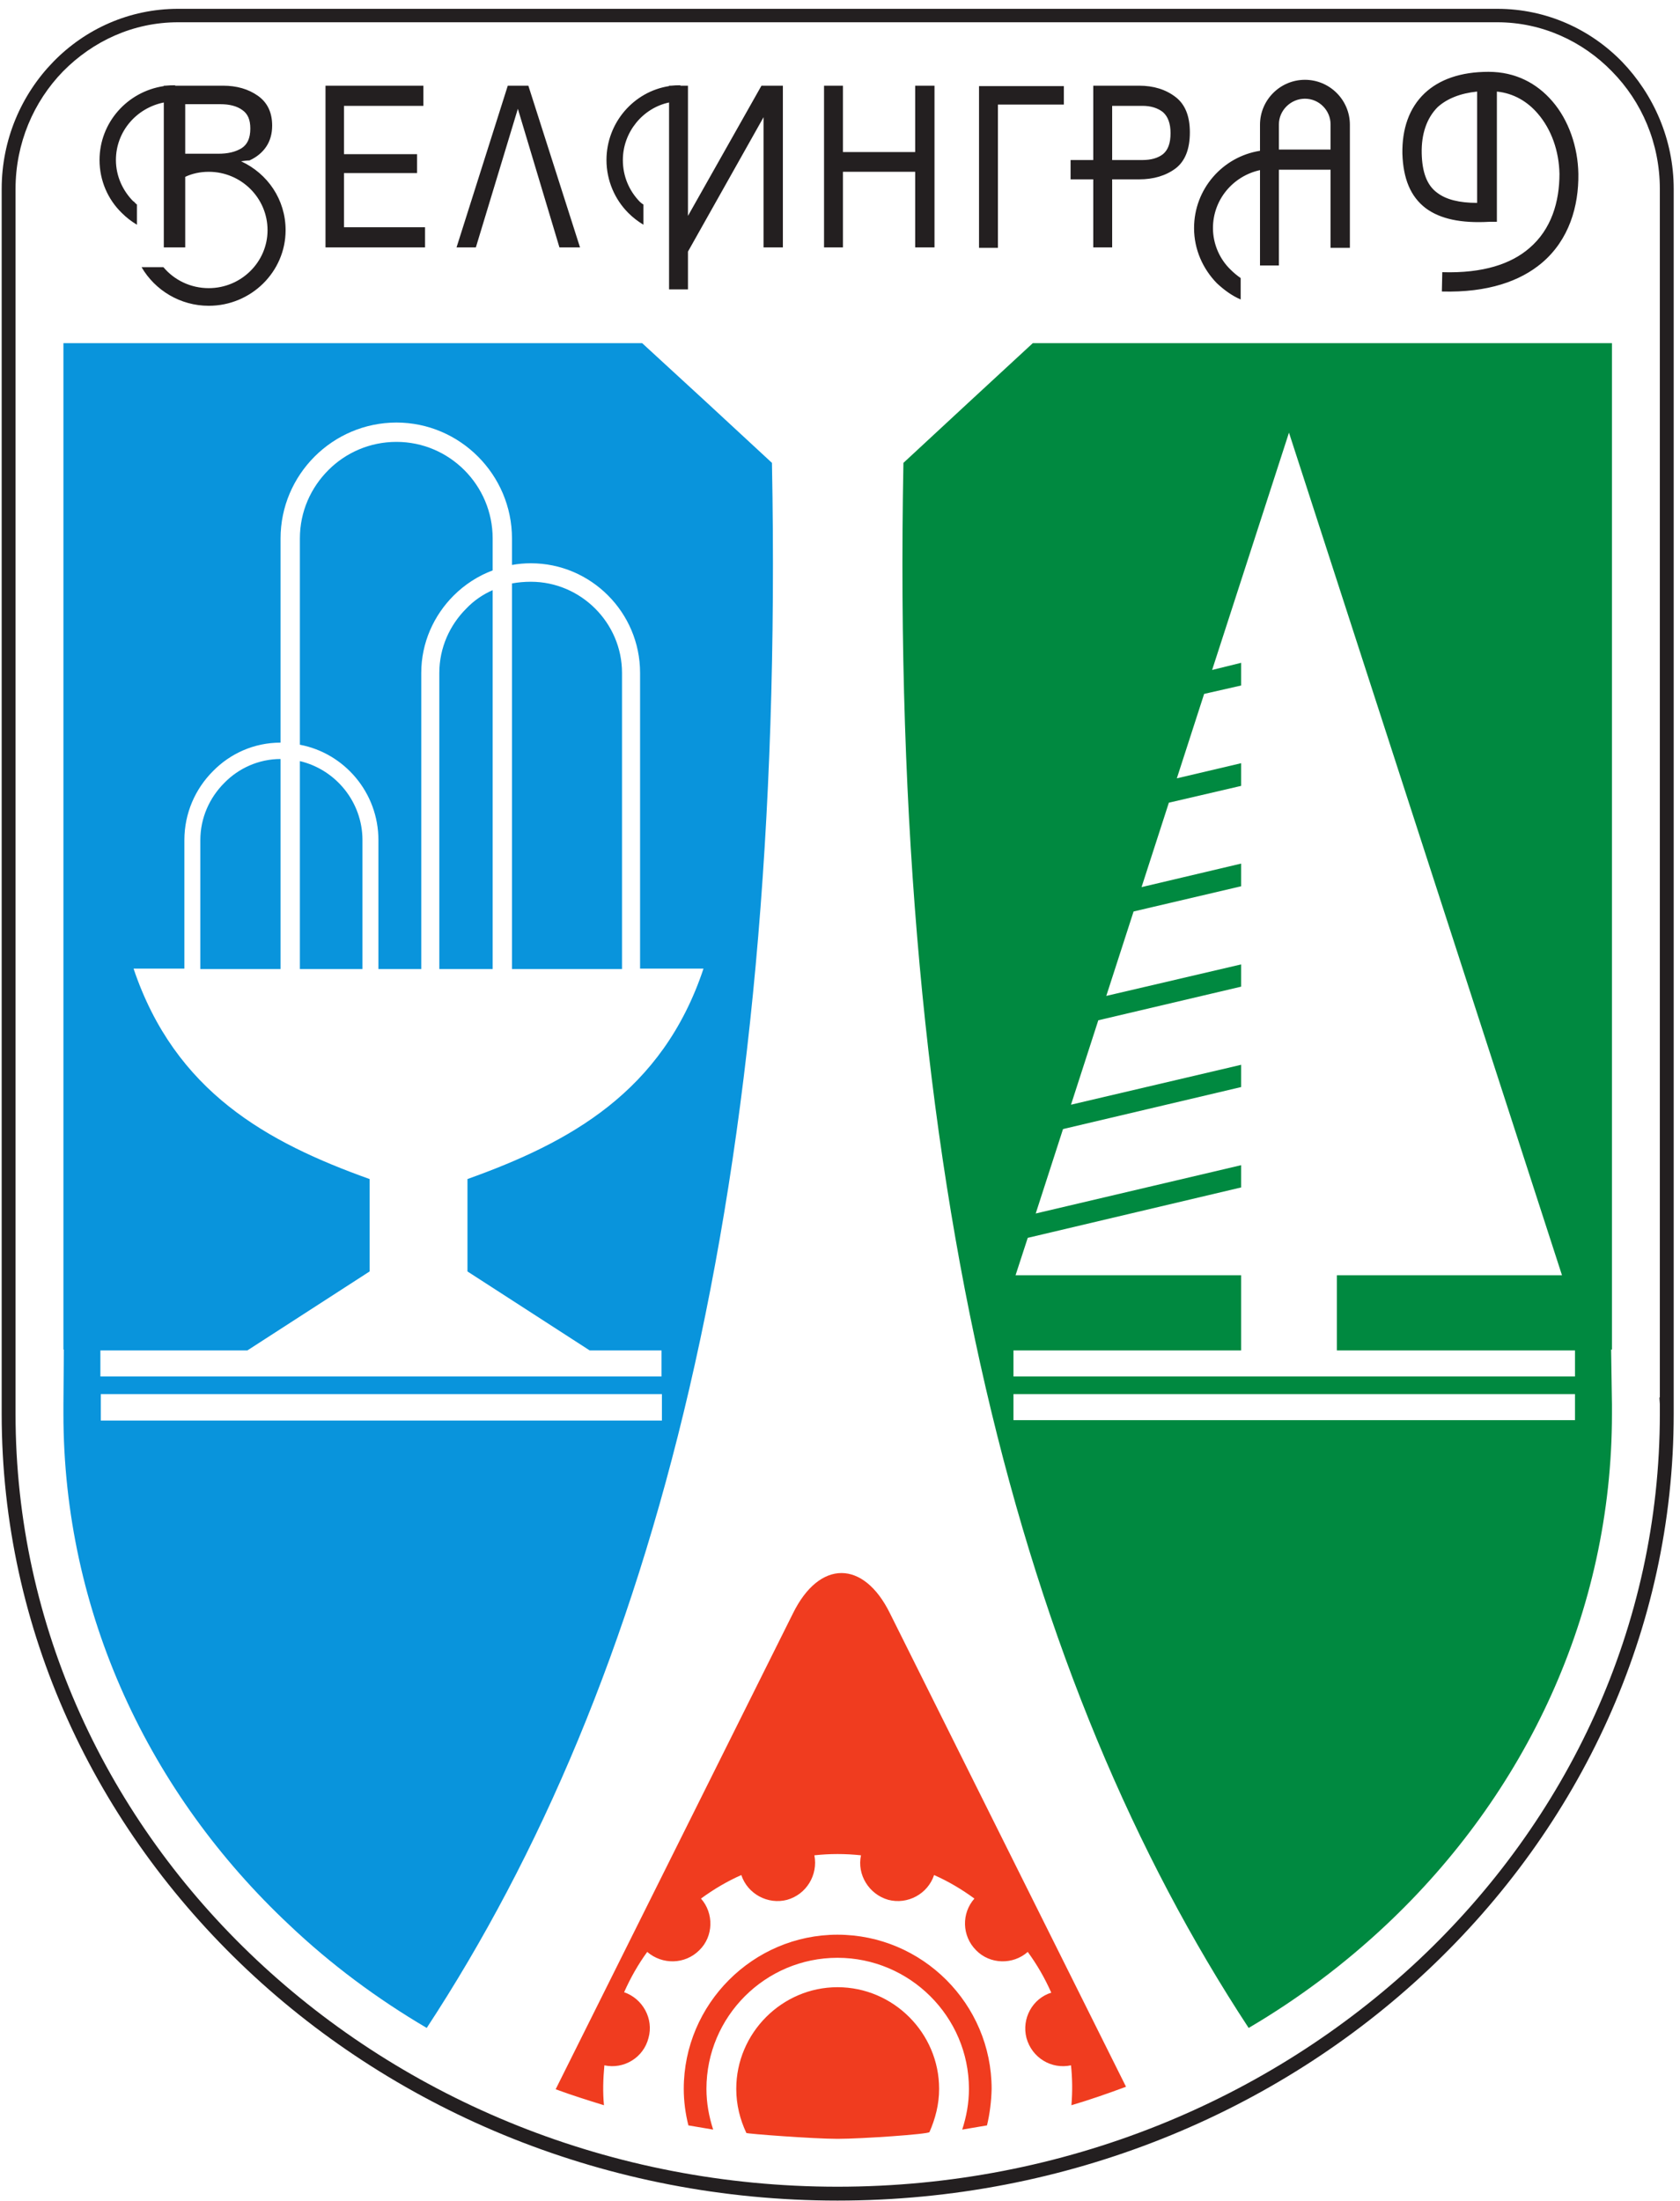 <svg version="1.2" xmlns="http://www.w3.org/2000/svg" viewBox="0 0 400 524" width="400" height="524">
	<title>Velingrad-pdf</title>
	<style>
		.s0 { fill: #008940 } 
		.s1 { fill: #0994dc } 
		.s2 { fill: #f03c1f } 
		.s3 { fill: #231f20 } 
	</style>
	<path id="Path 1" fill-rule="evenodd" class="s0" d="m383.8 321.3h-0.2l0.2 13.1c0 0.5 0 0.8 0 1 0 0.5 0 0.9 0 1.2 0 47.4-20.6 90.5-53.8 121.7-9.9 9.3-20.8 17.5-32.7 24.5-54-82.2-85.5-199.8-82.2-372.6q15.4-14.3 30.8-28.5 69 0 137.9 0zm-137.2-32.4l48.9-11.5v5.3l-50.8 12-2.9 8.9h53.7v17.9h-54.2v6.2h133.7v-6.2h-56.7v-17.9h53.6l-65-200.6-18.3 56.5 6.9-1.7v5.4l-8.8 2-6.5 20.1 15.3-3.6v5.4l-17.2 4-6.5 20.1 23.7-5.6v5.4l-25.6 6-6.5 20.1 32.1-7.5v5.3l-34 8-6.5 20.1 40.5-9.5v5.3l-42.4 10zm-5.3 49.2h133.7v-6.2h-133.7z"/>
	<path id="Path 2" fill-rule="evenodd" class="s1" d="m15.1 81.7q68.9 0 137.8 0 15.5 14.2 30.9 28.5c3.3 172.8-28.3 290.4-82.2 372.6-11.9-7-22.9-15.2-32.7-24.5-33.3-31.2-53.8-74.3-53.8-121.7 0-0.3 0-0.7 0-1.2 0-0.2 0-0.5 0-1l0.1-13.1h-0.1zm142.4 239.8h-17.1l-29.1-18.8v-22c24.3-8.7 46.4-20.7 56.2-50.1h-15.1v-70.4c0-14.4-11.7-26.1-26-26.1q-2.3 0-4.5 0.4v-6.3c0-15.2-12.4-27.6-27.5-27.6-7.6 0-14.5 3.1-19.5 8.1-5 5-8.1 11.9-8.1 19.5v48.6c-6.3 0-12 2.6-16.1 6.8-4.2 4.2-6.8 10-6.8 16.4v30.6h-12.1c9.9 29.4 31.9 41.4 56.2 50.1v22l-29.1 18.8h-35v6.2h133.6zm-40.2-185.7c-3.5 1.3-6.7 3.4-9.3 6-4.7 4.7-7.7 11.2-7.7 18.4v70.5h-10.2v-30.7c0-11.3-8.1-20.7-18.7-22.7v-49.1c0-6.4 2.6-12.1 6.8-16.3 4.1-4.1 9.8-6.7 16.2-6.7 12.6 0 22.9 10.3 22.9 23zm9.1 2.7c11.9 0 21.7 9.8 21.7 21.7v70.5h-26.2v-91.8q2.2-0.4 4.5-0.4zm-21.8 92.2v-70.5c0-6 2.5-11.4 6.4-15.3 1.8-1.9 4-3.4 6.3-4.4v90.2zm-18.3-30.7v30.7h-14.9v-49.5c8.5 2 14.9 9.7 14.9 18.8zm-38.6 30.7v-30.7c0-5.3 2.2-10.1 5.7-13.6 3.4-3.5 8.2-5.7 13.4-5.7v50zm-23.7 107.5h133.6v-6.3h-133.6z"/>
	<path id="Path 3" class="s2" d="m132.3 497.4l56.5-113.3c6.3-12.8 16.8-12.8 23.1 0l56.2 112.7c-4.3 1.6-8.6 3.1-13 4.4q0.4-4.8-0.1-9.5c-4.7 1-9.3-1.8-10.6-6.5-1.2-4.6 1.4-9.4 5.9-10.8q-2.3-5.2-5.6-9.7c-3.5 3.1-9 3-12.3-0.4-3.4-3.4-3.5-8.8-0.4-12.3-3-2.2-6.2-4.1-9.6-5.6-1.5 4.5-6.3 7.1-10.9 5.9-4.6-1.3-7.5-6-6.5-10.6q-5.6-0.6-11.1 0c0.9 4.7-1.9 9.3-6.5 10.6-4.6 1.2-9.4-1.4-10.9-5.9-3.4 1.5-6.6 3.4-9.6 5.6 3.1 3.5 3 9-0.4 12.3-3.4 3.4-8.8 3.5-12.4 0.4q-3.2 4.4-5.5 9.6c4.4 1.5 7.1 6.3 5.8 10.9-1.2 4.7-5.9 7.5-10.5 6.5-0.3 3.2-0.4 6.4-0.1 9.5-3.9-1.2-7.7-2.4-11.5-3.8zm67.1-36.8c20.2 0 36.7 16.5 36.7 36.7q-0.1 4.5-1.1 8.7-2.9 0.5-5.9 1c1-3.1 1.6-6.3 1.6-9.7 0-17.2-14.1-31.2-31.3-31.2-17.2 0-31.2 14-31.2 31.2 0 3.4 0.6 6.6 1.6 9.7q-3-0.5-5.9-1c-0.7-2.8-1.1-5.7-1.1-8.7 0-20.2 16.5-36.7 36.6-36.7zm0 48.6c-5.7 0-21.6-1.2-21.7-1.4-1.5-3.2-2.4-6.7-2.4-10.5 0-13.3 10.9-24.2 24.1-24.2 13.3 0 24.2 10.9 24.2 24.2 0 3.7-0.9 7.1-2.3 10.3-0.3 0.5-16.2 1.6-21.9 1.6z"/>
	<path id="Path 4" fill-rule="evenodd" class="s3" d="m42.4 2.1h314.1c11.6 0 22.1 4.8 29.7 12.6 7.5 7.8 12.3 18.5 12.3 30.3 0 0.3 0 291.4 0 291.6 0 51.6-22.4 98.4-58.5 132.4-36 33.9-85.8 54.9-140.6 54.9-54.7 0-104.5-21-140.5-54.9-36.1-34-58.5-80.8-58.5-132.4q0-0.3 0-0.7v-290.9c0-11.8 4.7-22.5 12.3-30.3 7.6-7.8 18.1-12.6 29.7-12.6zm0 3.2c-10.7 0-20.3 4.5-27.4 11.7-7 7.2-11.3 17.1-11.3 28v287.7 1.6c0 0.3 0 0.6 0 0.9q0 0.7 0 1.4c0 50.7 22 96.7 57.4 130 35.4 33.3 84.4 54 138.3 54 54 0 102.9-20.7 138.4-54 35.4-33.3 57.4-79.3 57.4-130q0-0.7 0-1.4 0-0.4 0-0.9l-0.1-1.6h0.1v-287.7c0-10.9-4.3-20.8-11.4-28-7-7.2-16.7-11.7-27.3-11.7zm153.8 15.1h4.5v15.8h17.2v-15.8h4.6v38.5h-4.6v-18h-17.2v18h-4.5zm-63 38.5l-9.9-33-10 33h-4.6l12.2-38.5h4.9l12.3 38.5zm-32.4-33.7h-18.9v11.5h17.4v4.5h-17.4v12.9h19.3v4.8h-23.7v-38.5h23.3zm-68.2 28.3q-2-1.2-3.6-2.8c-3.3-3.2-5.3-7.7-5.3-12.6 0-8.9 6.6-16.3 15.3-17.6v-0.1h0.4q1.1-0.1 2.3-0.1v0.1h11.4q4.9 0 8.3 2.4 3.4 2.4 3.4 7.1 0 2.9-1.4 5-1.4 2.1-4 3.3c-0.6 0-1.3 0.1-2 0.2 6.3 2.9 10.6 9.1 10.6 16.4 0 9.9-8.2 18-18.3 18-6.8 0-12.8-3.7-16-9.2h5.2c2.6 3.1 6.5 5 10.8 5 7.7 0 14-6.2 14-13.8 0-7.7-6.3-13.9-14-13.9-2 0-3.9 0.4-5.6 1.2v16.8h-5.1v-34.5c-6.5 1.3-11.4 6.9-11.4 13.7 0 3.8 1.6 7.3 4.2 9.9v-0.1q0.4 0.5 0.8 0.8zm11.5-28.7v11.8h7.9c2.2 0 4-0.4 5.5-1.3 1.4-0.9 2.1-2.4 2.1-4.7 0-2.1-0.6-3.5-1.9-4.4q-1.9-1.4-5.3-1.4zm137.7 34.1v-31l-18 32v9h-4.5v-44.5c-6.2 1.3-11 7-11 13.7 0 3.9 1.5 7.3 4 9.9q0.4 0.4 0.9 0.7v4.8q-2-1.2-3.6-2.8c-3.2-3.2-5.2-7.7-5.2-12.6 0-8.9 6.5-16.3 14.9-17.6v-0.1h0.5q1-0.1 2.2-0.1v0.1h1.8v31l17.5-31h5.1v38.5zm113.6 12.4c-2.1-0.9-4-2.3-5.7-3.9-3.3-3.4-5.4-8-5.4-13.1 0-9.3 6.8-17 15.7-18.4v-6.2c0-5.9 4.8-10.7 10.7-10.7 5.9 0 10.7 4.8 10.7 10.7v29.3h-4.6v-18.6h-12.3v22.8h-4.5v-22.7c-6.4 1.4-11.2 7-11.2 13.8 0 3.8 1.6 7.4 4.2 9.9q1.1 1.1 2.4 2zm9.1-35.7h12.3v-6c0-3.3-2.7-6.1-6.1-6.1-3.4 0-6.2 2.8-6.2 6.1zm-49.6 2.5h5.4v-17.7h10.9q5.2 0 8.7 2.7 3.4 2.6 3.4 8.4 0 6-3.4 8.6-3.5 2.6-8.7 2.6h-1.6-4.8v16.2h-4.5v-16.2h-5.4zm23.8-6.4q0-3.4-1.8-5-1.9-1.5-4.9-1.5h-7.2v12.9h7.2q3.1 0 4.9-1.4c1.2-1 1.8-2.6 1.8-5zm77.7-9.9v31h-1.7c-6.9 0.4-11.8-0.7-15.2-3.2-3.7-2.8-5.4-7.1-5.6-13-0.1-5.9 1.6-10.9 5.3-14.4 3.5-3.3 8.6-5.1 15.2-5.1 6.4 0 11.5 2.7 15.2 7 3.9 4.5 6.1 10.9 6.2 17.3 0.1 7.7-2.2 15.7-8.7 21.2-5.1 4.3-12.8 7.1-23.8 6.8l0.1-4.6c9.8 0.3 16.4-2 20.7-5.7 5.3-4.5 7.2-11.1 7.2-17.7-0.1-5.4-1.9-10.6-5.2-14.4-2.4-2.8-5.7-4.8-9.7-5.2zm-4.7 26.5v-26.5c-4 0.4-7.2 1.7-9.4 3.7-2.6 2.6-3.9 6.4-3.8 11 0.1 4.4 1.2 7.6 3.7 9.4 2.1 1.6 5.2 2.4 9.5 2.4zm-118.6 10.7v-38.5h20.2v4.4h-15.7v34.1z"/>
</svg>